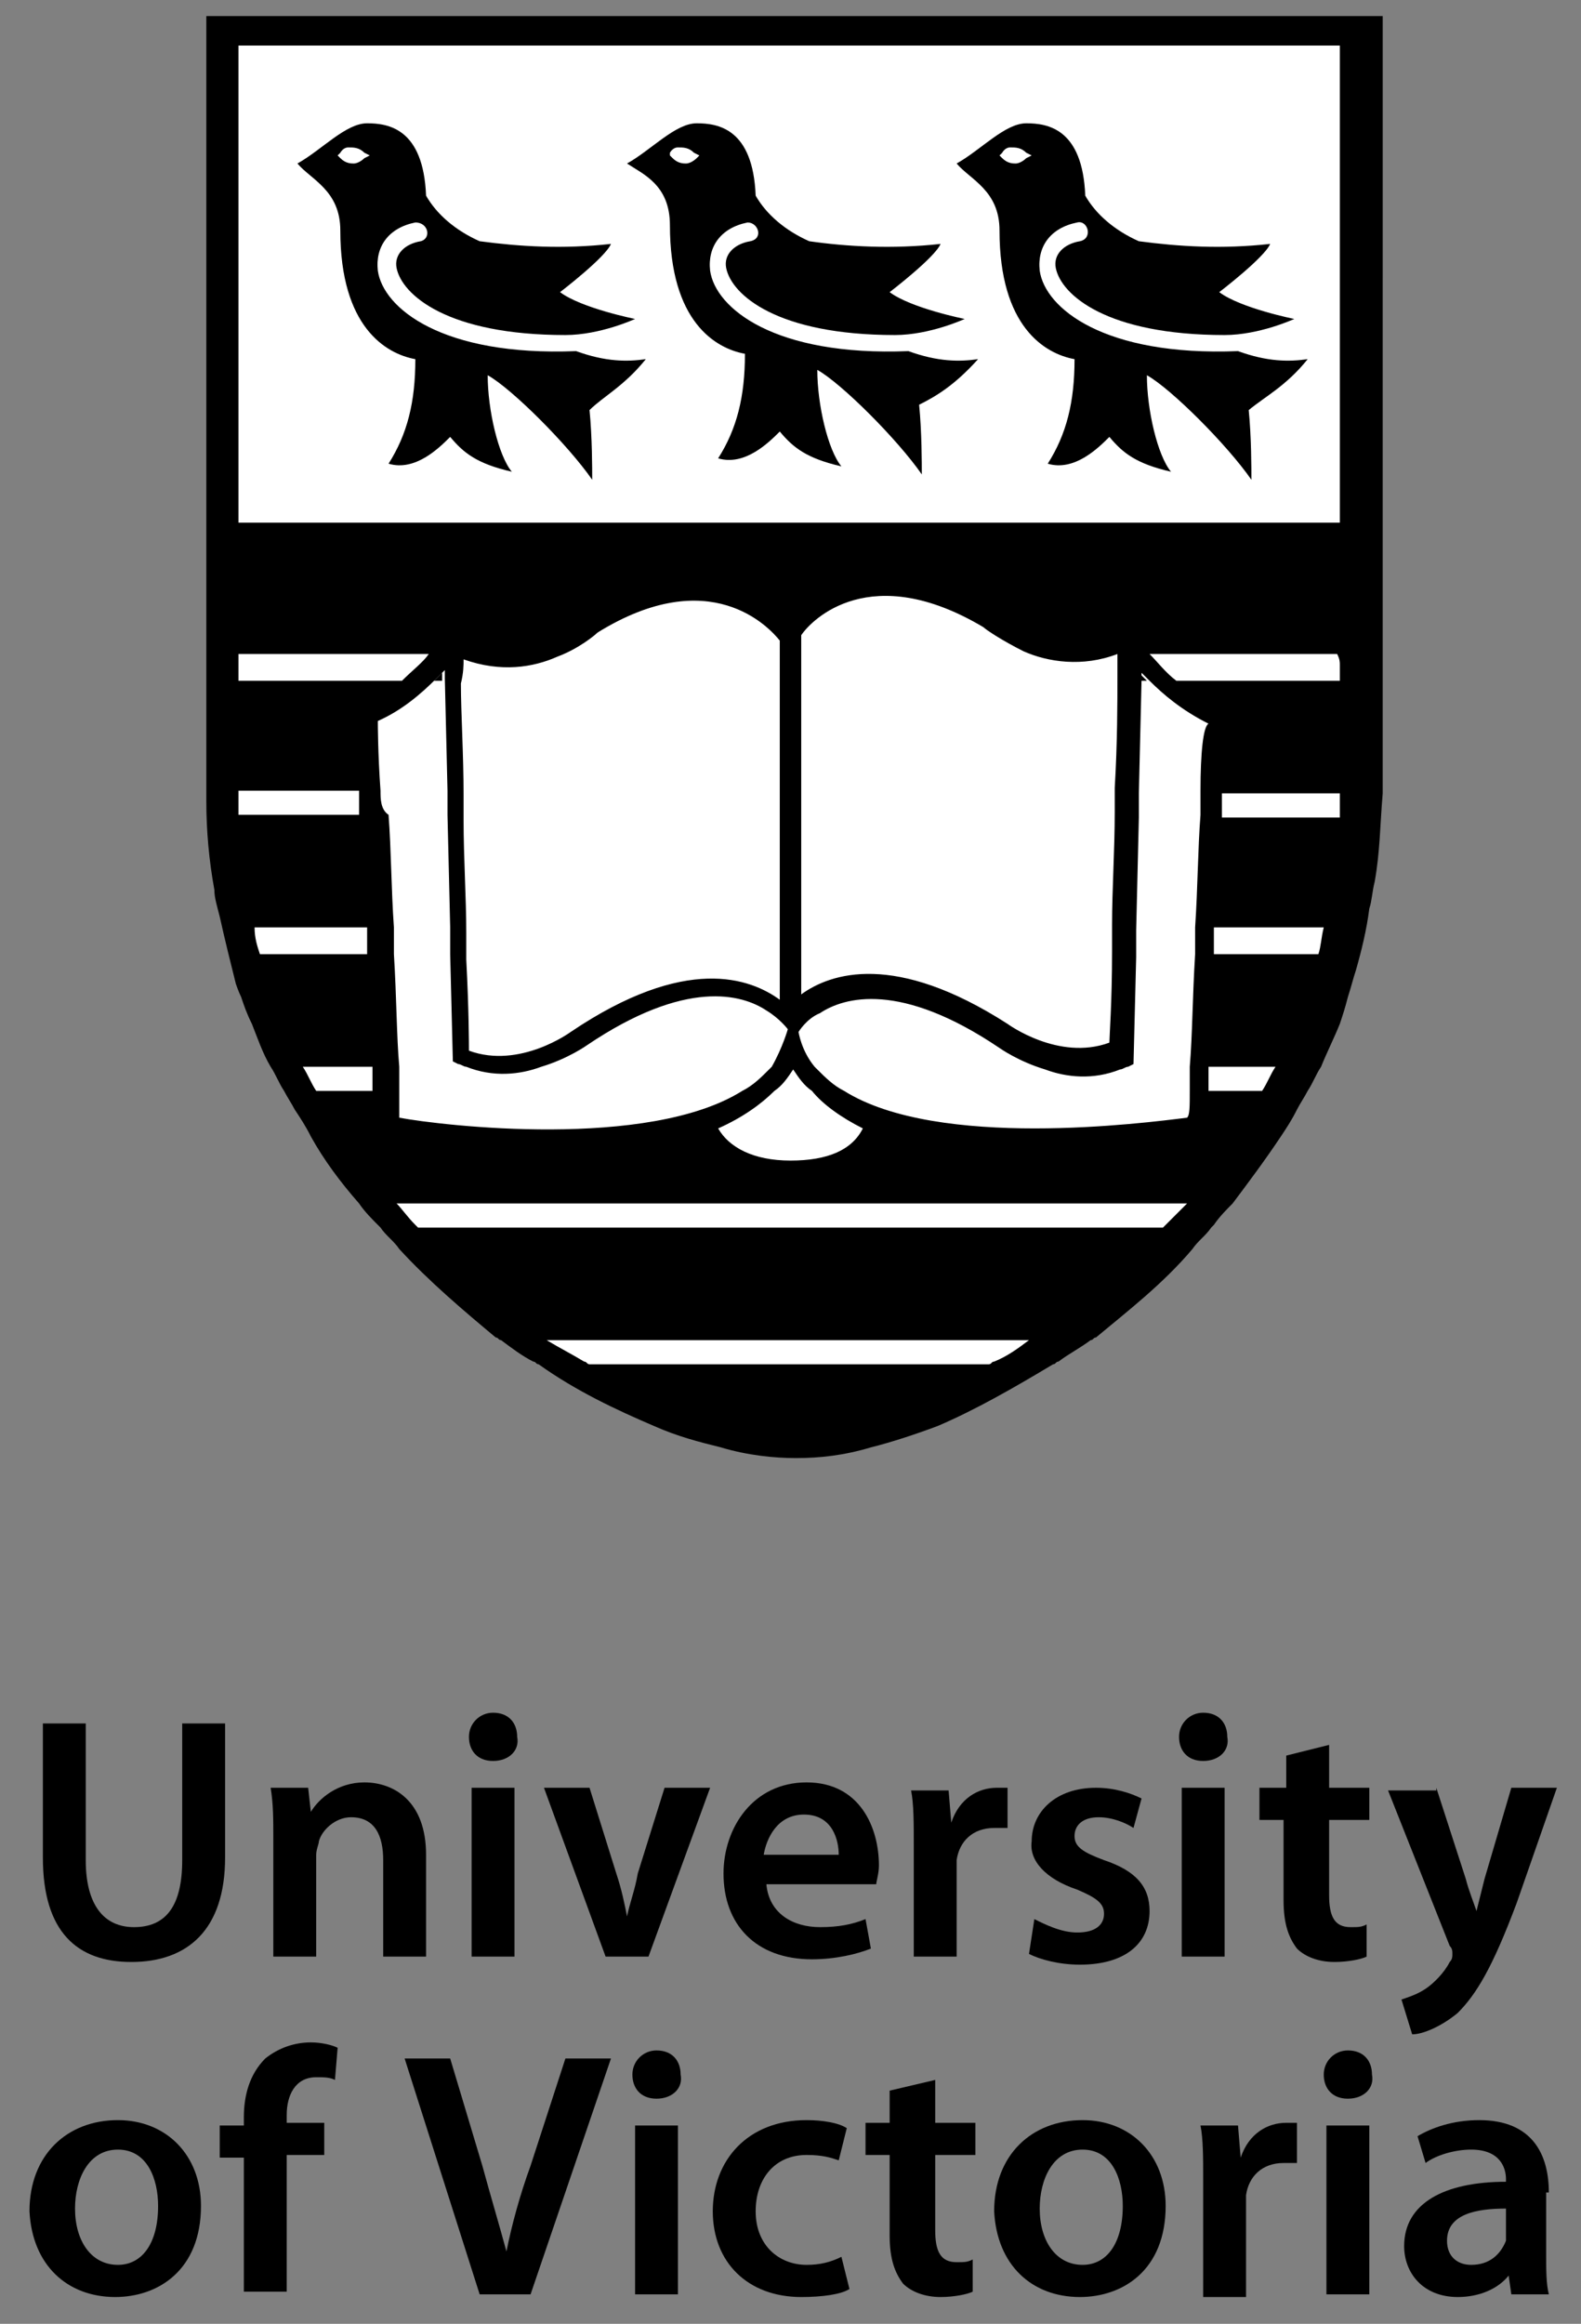 <?xml version="1.0" encoding="utf-8"?>
<!-- Generator: Adobe Illustrator 22.1.0, SVG Export Plug-In . SVG Version: 6.00 Build 0)  -->
<svg version="1.1" id="Layer_1" xmlns="http://www.w3.org/2000/svg" xmlns:xlink="http://www.w3.org/1999/xlink" x="0px" y="0px"
	 viewBox="0 0 59 86.7" style="enable-background:new 0 0 59 86.7;" xml:space="preserve">
<rect x="0" y="0" width="59" height="86.7" fill="#808080" stroke="none"/>
<style type="text/css">
	.st0{fill:#FFFFFF;}
	.st1{fill:none;}
</style>
<g>
	<g>
		<path d="M3.2,64.3v5.1c0,1.7,0.7,2.5,1.8,2.5c1.2,0,1.8-0.8,1.8-2.5v-5.1h1.6v5c0,2.7-1.4,3.9-3.5,3.9c-2,0-3.3-1.1-3.3-3.9v-5
			H3.2z"/>
		<path d="M10.2,68.6c0-0.7,0-1.3-0.1-1.9h1.4l0.1,0.9h0c0.3-0.5,1-1.1,2-1.1c1.1,0,2.3,0.7,2.3,2.7V73h-1.6v-3.6
			c0-0.9-0.3-1.6-1.2-1.6c-0.6,0-1.1,0.5-1.2,0.9c0,0.1-0.1,0.3-0.1,0.5V73h-1.6V68.6z"/>
		<path d="M17.6,73v-6.3h1.6V73H17.6z M18.4,65.7c-0.6,0-0.9-0.4-0.9-0.9c0-0.5,0.4-0.9,0.9-0.9c0.6,0,0.9,0.4,0.9,0.9
			C19.4,65.3,19,65.7,18.4,65.7L18.4,65.7z"/>
		<path d="M22,66.7l1,3.2c0.2,0.6,0.3,1.1,0.4,1.6h0c0.1-0.5,0.3-1,0.4-1.6l1-3.2h1.7L24.2,73h-1.6l-2.3-6.3H22z"/>
		<path d="M28.5,69.2c0.1-0.6,0.5-1.5,1.5-1.5c1.1,0,1.3,1,1.3,1.5H28.5z M32.7,70.3c0-0.1,0.1-0.4,0.1-0.7c0-1.4-0.7-3.1-2.7-3.1
			c-2,0-3.1,1.7-3.1,3.4c0,1.9,1.2,3.2,3.3,3.2c0.9,0,1.7-0.2,2.2-0.4l-0.2-1.1c-0.5,0.2-1,0.3-1.7,0.3c-1,0-1.9-0.5-2-1.6
			L32.7,70.3z"/>
		<path d="M34.1,68.8c0-0.8,0-1.5-0.1-2h1.4l0.1,1.2h0c0.3-0.9,1-1.3,1.7-1.3c0.2,0,0.2,0,0.4,0v1.5c-0.2,0-0.3,0-0.5,0
			c-0.8,0-1.3,0.5-1.4,1.2c0,0.1,0,0.3,0,0.5V73h-1.6L34.1,68.8z"/>
		<path d="M38.6,71.6c0.4,0.2,1,0.5,1.6,0.5c0.7,0,1-0.3,1-0.7c0-0.4-0.3-0.6-1-0.9c-1.2-0.4-1.8-1.1-1.7-1.8c0-1.1,0.9-2,2.4-2
			c0.7,0,1.3,0.2,1.7,0.4l-0.3,1.1c-0.3-0.2-0.8-0.4-1.3-0.4c-0.6,0-0.9,0.3-0.9,0.7c0,0.4,0.3,0.6,1.1,0.9c1.2,0.4,1.7,1,1.7,1.9
			c0,1.2-0.9,2-2.6,2c-0.8,0-1.5-0.2-1.9-0.4L38.6,71.6z"/>
		<path d="M44.1,73v-6.3h1.6V73H44.1z M44.9,65.7c-0.6,0-0.9-0.4-0.9-0.9c0-0.5,0.4-0.9,0.9-0.9c0.6,0,0.9,0.4,0.9,0.9
			C45.9,65.3,45.5,65.7,44.9,65.7L44.9,65.7z"/>
		<path d="M49.6,65.1v1.6h1.5v1.2h-1.5v2.8c0,0.8,0.2,1.2,0.8,1.2c0.3,0,0.4,0,0.6-0.1l0,1.2c-0.2,0.1-0.7,0.2-1.2,0.2
			c-0.6,0-1.1-0.2-1.4-0.5c-0.3-0.4-0.5-0.9-0.5-1.8v-3h-0.9v-1.2H48v-1.2L49.6,65.1z"/>
		<path d="M53.6,66.7l1.1,3.4c0.1,0.4,0.3,0.9,0.4,1.2h0c0.1-0.4,0.2-0.8,0.3-1.2l1-3.4h1.7L56.6,71c-0.9,2.4-1.5,3.4-2.2,4.1
			c-0.6,0.5-1.3,0.8-1.7,0.8l-0.4-1.3c0.3-0.1,0.6-0.2,0.9-0.4c0.3-0.2,0.7-0.6,0.9-1c0.1-0.1,0.1-0.2,0.1-0.3c0-0.1,0-0.2-0.1-0.3
			l-2.3-5.8H53.6z"/>
		<path d="M4.4,84.5c-1,0-1.6-0.9-1.6-2.1c0-1.1,0.5-2.2,1.6-2.2c1.1,0,1.5,1.1,1.5,2.1C5.9,83.7,5.3,84.5,4.4,84.5L4.4,84.5z
			 M4.3,85.7c1.6,0,3.2-1,3.2-3.4c0-1.9-1.3-3.2-3.1-3.2c-1.9,0-3.3,1.3-3.3,3.4C1.2,84.5,2.5,85.7,4.3,85.7L4.3,85.7z"/>
		<path d="M9.1,85.6v-5.1H8.2v-1.2h0.9V79c0-0.8,0.2-1.6,0.8-2.2c0.5-0.4,1.1-0.6,1.7-0.6c0.4,0,0.8,0.1,1,0.2l-0.1,1.2
			c-0.2-0.1-0.4-0.1-0.7-0.1c-0.8,0-1.1,0.7-1.1,1.4v0.3h1.4v1.2h-1.4v5.1H9.1z"/>
		<path d="M17.9,85.6l-2.8-8.8h1.7l1.2,4c0.3,1.1,0.6,2.1,0.9,3.2h0c0.2-1,0.5-2.1,0.9-3.2l1.3-4h1.7l-3,8.8H17.9z"/>
		<path d="M23.7,85.6v-6.3h1.6v6.3H23.7z M24.5,78.3c-0.6,0-0.9-0.4-0.9-0.9c0-0.5,0.4-0.9,0.9-0.9c0.6,0,0.9,0.4,0.9,0.9
			C25.5,77.9,25.1,78.3,24.5,78.3L24.5,78.3z"/>
		<path d="M31.7,85.4c-0.3,0.2-1,0.3-1.8,0.3c-2,0-3.3-1.3-3.3-3.2c0-1.9,1.3-3.4,3.5-3.4c0.6,0,1.2,0.1,1.5,0.3l-0.3,1.2
			c-0.3-0.1-0.6-0.2-1.2-0.2c-1.2,0-1.9,0.9-1.9,2.1c0,1.3,0.9,2,1.9,2c0.5,0,0.9-0.1,1.3-0.3L31.7,85.4z"/>
		<path d="M34.9,77.6v1.6h1.5v1.2h-1.5v2.8c0,0.8,0.2,1.2,0.8,1.2c0.3,0,0.4,0,0.6-0.1l0,1.2c-0.2,0.1-0.7,0.2-1.2,0.2
			c-0.6,0-1.1-0.2-1.4-0.5c-0.3-0.4-0.5-0.9-0.5-1.8v-3h-0.9v-1.2h0.9v-1.2L34.9,77.6z"/>
		<path d="M40.4,84.5c-1,0-1.6-0.9-1.6-2.1c0-1.1,0.5-2.2,1.6-2.2c1.1,0,1.5,1.1,1.5,2.1C41.9,83.7,41.3,84.5,40.4,84.5L40.4,84.5z
			 M40.3,85.7c1.6,0,3.2-1,3.2-3.4c0-1.9-1.3-3.2-3.1-3.2c-1.9,0-3.3,1.3-3.3,3.4C37.2,84.5,38.5,85.7,40.3,85.7L40.3,85.7z"/>
		<path d="M44.9,81.3c0-0.8,0-1.5-0.1-2h1.4l0.1,1.2h0c0.3-0.9,1-1.3,1.7-1.3c0.2,0,0.2,0,0.4,0v1.5c-0.2,0-0.3,0-0.5,0
			c-0.8,0-1.3,0.5-1.4,1.2c0,0.1,0,0.3,0,0.5v3.3h-1.6L44.9,81.3z"/>
		<path d="M49.5,85.6v-6.3h1.6v6.3H49.5z M50.3,78.3c-0.6,0-0.9-0.4-0.9-0.9c0-0.5,0.4-0.9,0.9-0.9c0.6,0,0.9,0.4,0.9,0.9
			C51.3,77.9,50.9,78.3,50.3,78.3L50.3,78.3z"/>
		<path d="M56.2,83.3c0,0.1,0,0.2,0,0.3c-0.2,0.5-0.6,0.9-1.3,0.9c-0.5,0-0.9-0.3-0.9-0.9c0-1,1.1-1.2,2.2-1.2V83.3z M57.8,81.8
			c0-1.4-0.6-2.7-2.6-2.7c-1,0-1.8,0.3-2.3,0.6l0.3,1c0.4-0.3,1.1-0.5,1.7-0.5c1.1,0,1.3,0.7,1.3,1.1v0.1c-2.3,0-3.8,0.8-3.8,2.4
			c0,1,0.7,1.9,2,1.9c0.8,0,1.5-0.3,1.9-0.8h0l0.1,0.7h1.4c-0.1-0.4-0.1-0.9-0.1-1.5V81.8z"/>
	</g>
	<g>
		<polygon class="st0" points="8.3,1.2 8.3,28.8 9,35.4 11.8,41.9 16.1,46.9 21.4,51.1 26,53.1 29.3,53.9 33,53.3 37.6,51.5 
			40.9,49 44.1,46.1 47.4,41.7 49.2,38 50.4,34 50.7,30.3 50.7,26.6 50.7,1.1 		"/>
		<g>
			<path class="st1" d="M15.5,45.7c0,0,0.1,0.1,0.1,0.1h27.8c0,0,0.1-0.1,0.1-0.1c0.3-0.3,0.5-0.6,0.7-0.8H14.7
				C15,45.2,15.2,45.5,15.5,45.7z"/>
			<path class="st1" d="M50,1.8c-1.1,0-40,0-41.1,0c0,0.7,0,10.1,0,17.8H50C50,11.9,50,2.4,50,1.8z"/>
			<path class="st1" d="M21.8,50.8c0.1,0,0.1,0.1,0.2,0.1h14.9c0.1,0,0.1-0.1,0.2-0.1c0.4-0.3,0.9-0.5,1.3-0.8h-18
				C20.9,50.3,21.4,50.6,21.8,50.8z"/>
		</g>
		<g>
			<path d="M42.5,25.4h0.3c-0.1-0.1-0.2-0.2-0.3-0.3L42.5,25.4z"/>
			<path d="M16.5,25.1c-0.1,0.1-0.2,0.2-0.3,0.3h0.3L16.5,25.1z"/>
			<path d="M50.6,0.6H7.7v19.9v0.1v4.3v0.3v0.7v0.2v2.8v0.7c0,0.1,0,0.2,0,0.3c0,1.1,0.1,2.2,0.3,3.3c0,0.3,0.1,0.6,0.2,1
				c0.2,0.9,0.4,1.7,0.6,2.5C8.8,36.7,8.9,37,9,37.2c0.1,0.3,0.2,0.6,0.4,1c0.2,0.5,0.4,1.1,0.7,1.6c0.2,0.3,0.3,0.6,0.5,0.9
				c0.1,0.2,0.3,0.5,0.4,0.7c0.2,0.3,0.4,0.6,0.6,1c0.5,0.9,1.1,1.7,1.8,2.5c0.2,0.3,0.5,0.6,0.7,0.8c0,0,0.1,0.1,0.1,0.1
				c0.2,0.3,0.5,0.5,0.7,0.8c1.1,1.2,2.4,2.3,3.6,3.3c0.1,0,0.1,0.1,0.2,0.1c0.4,0.3,0.8,0.6,1.2,0.8c0.1,0,0.1,0.1,0.2,0.1
				c1.4,1,2.9,1.7,4.3,2.3c0.9,0.4,1.7,0.6,2.5,0.8c1,0.3,2,0.4,2.8,0.4c0.9,0,1.8-0.1,2.8-0.4c0.8-0.2,1.7-0.5,2.5-0.8
				c1.4-0.6,2.8-1.4,4.3-2.3c0.1,0,0.1-0.1,0.2-0.1c0.4-0.3,0.8-0.5,1.2-0.8c0.1,0,0.1-0.1,0.2-0.1c1.2-1,2.5-2,3.6-3.3
				c0.2-0.3,0.5-0.5,0.7-0.8c0,0,0.1-0.1,0.1-0.1c0.2-0.3,0.5-0.6,0.7-0.8c0.6-0.8,1.2-1.6,1.8-2.5c0.2-0.3,0.4-0.6,0.6-1
				c0.1-0.2,0.3-0.5,0.4-0.7c0.2-0.3,0.3-0.6,0.5-0.9c0.2-0.5,0.5-1.1,0.7-1.6c0.1-0.3,0.2-0.6,0.3-1c0.1-0.3,0.2-0.7,0.3-1
				c0.2-0.7,0.4-1.5,0.5-2.3c0.1-0.3,0.1-0.6,0.2-1c0.2-1.1,0.2-2.1,0.3-3.3c0-0.1,0-0.2,0-0.3v-0.7v-2.8v-0.2v-0.7v-0.3v-4.3v-0.1
				V0.6H50.6z M8.9,24.8c0-0.1,0-0.2,0-0.4H16c-0.2,0.3-0.6,0.6-1,1H8.9V24.8z M44.8,29.5c0,0.3,0,0.6,0,0.9
				c-0.1,1.3-0.1,2.7-0.2,4.2c0,0.3,0,0.6,0,1c-0.1,1.6-0.1,3-0.2,4.2c0,0.4,0,0.7,0,0.9c0,0.6,0,0.9-0.1,1c-1.6,0.2-9.3,1.2-12.8-1
				c-0.4-0.2-0.7-0.5-1-0.8c0,0-0.1-0.1-0.1-0.1c-0.5-0.6-0.6-1.3-0.6-1.3s0.3-0.5,0.8-0.7c0.9-0.6,3-1.2,6.7,1.3
				c0,0,0.7,0.5,1.7,0.8c0.8,0.3,1.8,0.4,2.8,0c0.1,0,0.2-0.1,0.3-0.1l0.2-0.1l0.1-4l0-1l0.1-4.2l0-0.9l0.1-4.2l0-0.3
				c0.1,0.1,0.2,0.2,0.3,0.3c0.5,0.5,1.2,1.1,2.2,1.6C44.9,27.1,44.8,28.1,44.8,29.5z M32.2,42.1c-0.4,0.8-1.3,1.2-2.7,1.2
				c0,0,0,0,0,0v0c-1.4,0-2.3-0.5-2.7-1.2c0.9-0.4,1.6-0.9,2.1-1.4h0c0.3-0.2,0.5-0.5,0.7-0.8c0.2,0.3,0.4,0.6,0.7,0.8h0
				C30.7,41.2,31.4,41.7,32.2,42.1z M14.2,29.5c-0.1-1.4-0.1-2.5-0.1-2.6c0.9-0.4,1.6-1,2.2-1.6c0.1-0.1,0.2-0.2,0.3-0.3l0,0.3
				l0.1,4.2l0,0.9l0.1,4.2l0,1l0.1,4l0.2,0.1c0.1,0,0.2,0.1,0.3,0.1c1,0.4,2,0.3,2.8,0c1-0.3,1.7-0.8,1.7-0.8
				c3.7-2.5,5.8-1.9,6.7-1.3c0.5,0.3,0.8,0.7,0.8,0.7s-0.2,0.7-0.6,1.4c0,0-0.1,0.1-0.1,0.1c-0.3,0.3-0.6,0.6-1,0.8
				c-3.5,2.2-11.2,1.3-12.8,1c0-0.1,0-0.5,0-1c0-0.3,0-0.6,0-0.9c-0.1-1.1-0.1-2.6-0.2-4.2c0-0.3,0-0.6,0-1
				c-0.1-1.4-0.1-2.9-0.2-4.2C14.2,30.2,14.2,29.8,14.2,29.5z M17.3,24.6c1.4,0.5,2.6,0.3,3.5-0.1c0.8-0.3,1.4-0.8,1.5-0.9
				c4.2-2.6,6.4-0.2,6.8,0.3v0.6v1v4.2v0.9v4.2v1v1.5c-1.1-0.8-3.5-1.7-7.8,1.2c0,0-1.9,1.4-3.8,0.7c0-0.2,0-1.5-0.1-3.4
				c0-0.3,0-0.6,0-1c0-1.3-0.1-2.8-0.1-4.2c0-0.3,0-0.6,0-0.9c0-1.6-0.1-3.1-0.1-4.2C17.3,25.1,17.3,24.8,17.3,24.6z M29.9,37.1
				v-1.5v-1v-4.2v-0.9v-4.2v-1v-0.6c0.4-0.6,2.6-2.8,6.8-0.3c0.1,0.1,0.7,0.5,1.5,0.9c0.9,0.4,2.2,0.6,3.5,0.1c0,0.2,0,0.5,0,0.8
				c0,1,0,2.5-0.1,4.2c0,0.3,0,0.6,0,0.9c0,1.4-0.1,2.9-0.1,4.2c0,0.3,0,0.6,0,1c0,1.9-0.1,3.2-0.1,3.4c-1.9,0.7-3.8-0.7-3.8-0.7
				C33.4,35.5,31,36.3,29.9,37.1z M8.9,30.5c0-0.3,0-0.5,0-0.8c0-0.1,0-0.1,0-0.2h4.5l0,0.9H8.9z M9.7,35.6c-0.1-0.3-0.2-0.6-0.2-1
				h4.2l0,1H9.7z M11.8,40.7c-0.2-0.3-0.3-0.6-0.5-0.9h2.6l0,0.9H11.8z M37.1,50.8c-0.1,0-0.1,0.1-0.2,0.1H22
				c-0.1,0-0.1-0.1-0.2-0.1c-0.5-0.3-0.9-0.5-1.4-0.8h18C38,50.3,37.6,50.6,37.1,50.8z M43.5,45.7c0,0-0.1,0.1-0.1,0.1H15.6
				c0,0-0.1-0.1-0.1-0.1c-0.3-0.3-0.5-0.6-0.7-0.8h29.5C44,45.2,43.7,45.5,43.5,45.7z M47.1,40.7h-2l0-0.9h2.5
				C47.4,40.1,47.3,40.4,47.1,40.7z M49.2,35.6h-3.9l0-1h4.1C49.3,35,49.3,35.3,49.2,35.6z M50,29.7c0,0.3,0,0.5,0,0.8h-4.4l0-0.9
				H50C50,29.6,50,29.7,50,29.7z M50,24.8c0,0.1,0,0.2,0,0.3c0,0.1,0,0.2,0,0.3h-6.1c-0.4-0.3-0.7-0.7-1-1h7
				C50,24.6,50,24.7,50,24.8z M50,19.5H8.9c0-7.7,0-17.1,0-17.8c1.1,0,40,0,41.1,0C50,2.4,50,11.9,50,19.5z"/>
		</g>
		<g>
			<path d="M24.1,13.4c-0.7,0.1-1.5,0.1-2.6-0.3c-5,0.2-7.2-1.6-7.4-3c-0.1-0.9,0.4-1.6,1.4-1.8C16,8.3,16.1,8.9,15.7,9
				c-0.6,0.1-1,0.5-0.9,1c0.2,1,1.9,2.5,6.3,2.5c0,0,0,0,0,0c1.3,0,2.6-0.6,2.6-0.6s-2-0.4-2.8-1c0,0,1.7-1.3,1.9-1.8
				c-1.8,0.2-3.4,0.1-4.9-0.1c-0.9-0.4-1.6-1-2-1.7c-0.1-2.5-1.4-2.7-2.2-2.7c-0.8,0-1.7,1-2.6,1.5c0.5,0.6,1.6,1,1.6,2.5
				c0,3.6,1.7,4.6,2.8,4.8c0,1.6-0.3,2.8-1,3.9c1,0.3,1.9-0.6,2.3-1c0.5,0.6,1,1,2.3,1.3c-0.5-0.6-0.9-2.3-0.9-3.6
				c0.9,0.5,3,2.6,3.9,3.9c0-0.4,0-1.6-0.1-2.6C22.5,14.8,23.3,14.4,24.1,13.4z M13.6,5.9c0,0-0.2,0.2-0.4,0.2c-0.1,0-0.3,0-0.5-0.2
				l-0.1-0.1l0.1-0.1c0,0,0.1-0.2,0.3-0.2c0.2,0,0.4,0,0.6,0.2l0.2,0.1L13.6,5.9z"/>
			<path d="M36.5,13.4c-0.7,0.1-1.5,0.1-2.6-0.3c-5,0.2-7.2-1.6-7.4-3c-0.1-0.9,0.4-1.6,1.4-1.8C28.3,8.3,28.5,8.9,28,9
				c-0.6,0.1-1,0.5-0.9,1c0.2,1,1.9,2.5,6.3,2.5c0,0,0,0,0,0c1.3,0,2.6-0.6,2.6-0.6s-2-0.4-2.8-1c0,0,1.7-1.3,1.9-1.8
				c-1.8,0.2-3.5,0.1-4.9-0.1c-0.9-0.4-1.6-1-2-1.7c-0.1-2.5-1.4-2.7-2.2-2.7c-0.8,0-1.7,1-2.6,1.5C24,6.5,25,6.9,25,8.4
				c0,3.6,1.7,4.6,2.8,4.8c0,1.6-0.3,2.8-1,3.9c1,0.3,1.9-0.6,2.3-1c0.5,0.6,1,1,2.3,1.3c-0.5-0.6-0.9-2.3-0.9-3.6
				c0.9,0.5,3,2.6,3.9,3.9c0-0.4,0-1.6-0.1-2.6C34.9,14.8,35.6,14.4,36.5,13.4z M26,5.9c0,0-0.2,0.2-0.4,0.2c-0.1,0-0.3,0-0.5-0.2
				l-0.1-0.1L25,5.7c0,0,0.1-0.2,0.3-0.2c0.2,0,0.4,0,0.6,0.2l0.2,0.1L26,5.9z"/>
			<path d="M48.8,13.4c-0.7,0.1-1.5,0.1-2.6-0.3c-5,0.2-7.2-1.6-7.4-3c-0.1-0.9,0.4-1.6,1.4-1.8c0.4-0.1,0.6,0.6,0.1,0.7
				c-0.6,0.1-1,0.5-0.9,1c0.2,1,1.9,2.5,6.3,2.5c0,0,0,0,0,0c1.3,0,2.6-0.6,2.6-0.6s-2-0.4-2.8-1c0,0,1.7-1.3,1.9-1.8
				c-1.8,0.2-3.4,0.1-4.9-0.1c-0.9-0.4-1.6-1-2-1.7c-0.1-2.5-1.4-2.7-2.2-2.7c-0.8,0-1.7,1-2.6,1.5c0.5,0.6,1.6,1,1.6,2.5
				c0,3.6,1.7,4.6,2.8,4.8c0,1.6-0.3,2.8-1,3.9c1,0.3,1.9-0.6,2.3-1c0.5,0.6,1,1,2.3,1.3c-0.5-0.6-0.9-2.3-0.9-3.6
				c0.9,0.5,3,2.6,3.9,3.9c0-0.4,0-1.6-0.1-2.6C47.2,14.8,48,14.4,48.8,13.4z M38.3,5.9c0,0-0.2,0.2-0.4,0.2c-0.1,0-0.3,0-0.5-0.2
				l-0.1-0.1l0.1-0.1c0,0,0.1-0.2,0.3-0.2c0.2,0,0.4,0,0.6,0.2l0.2,0.1L38.3,5.9z"/>
		</g>
	</g>
</g>
</svg>
